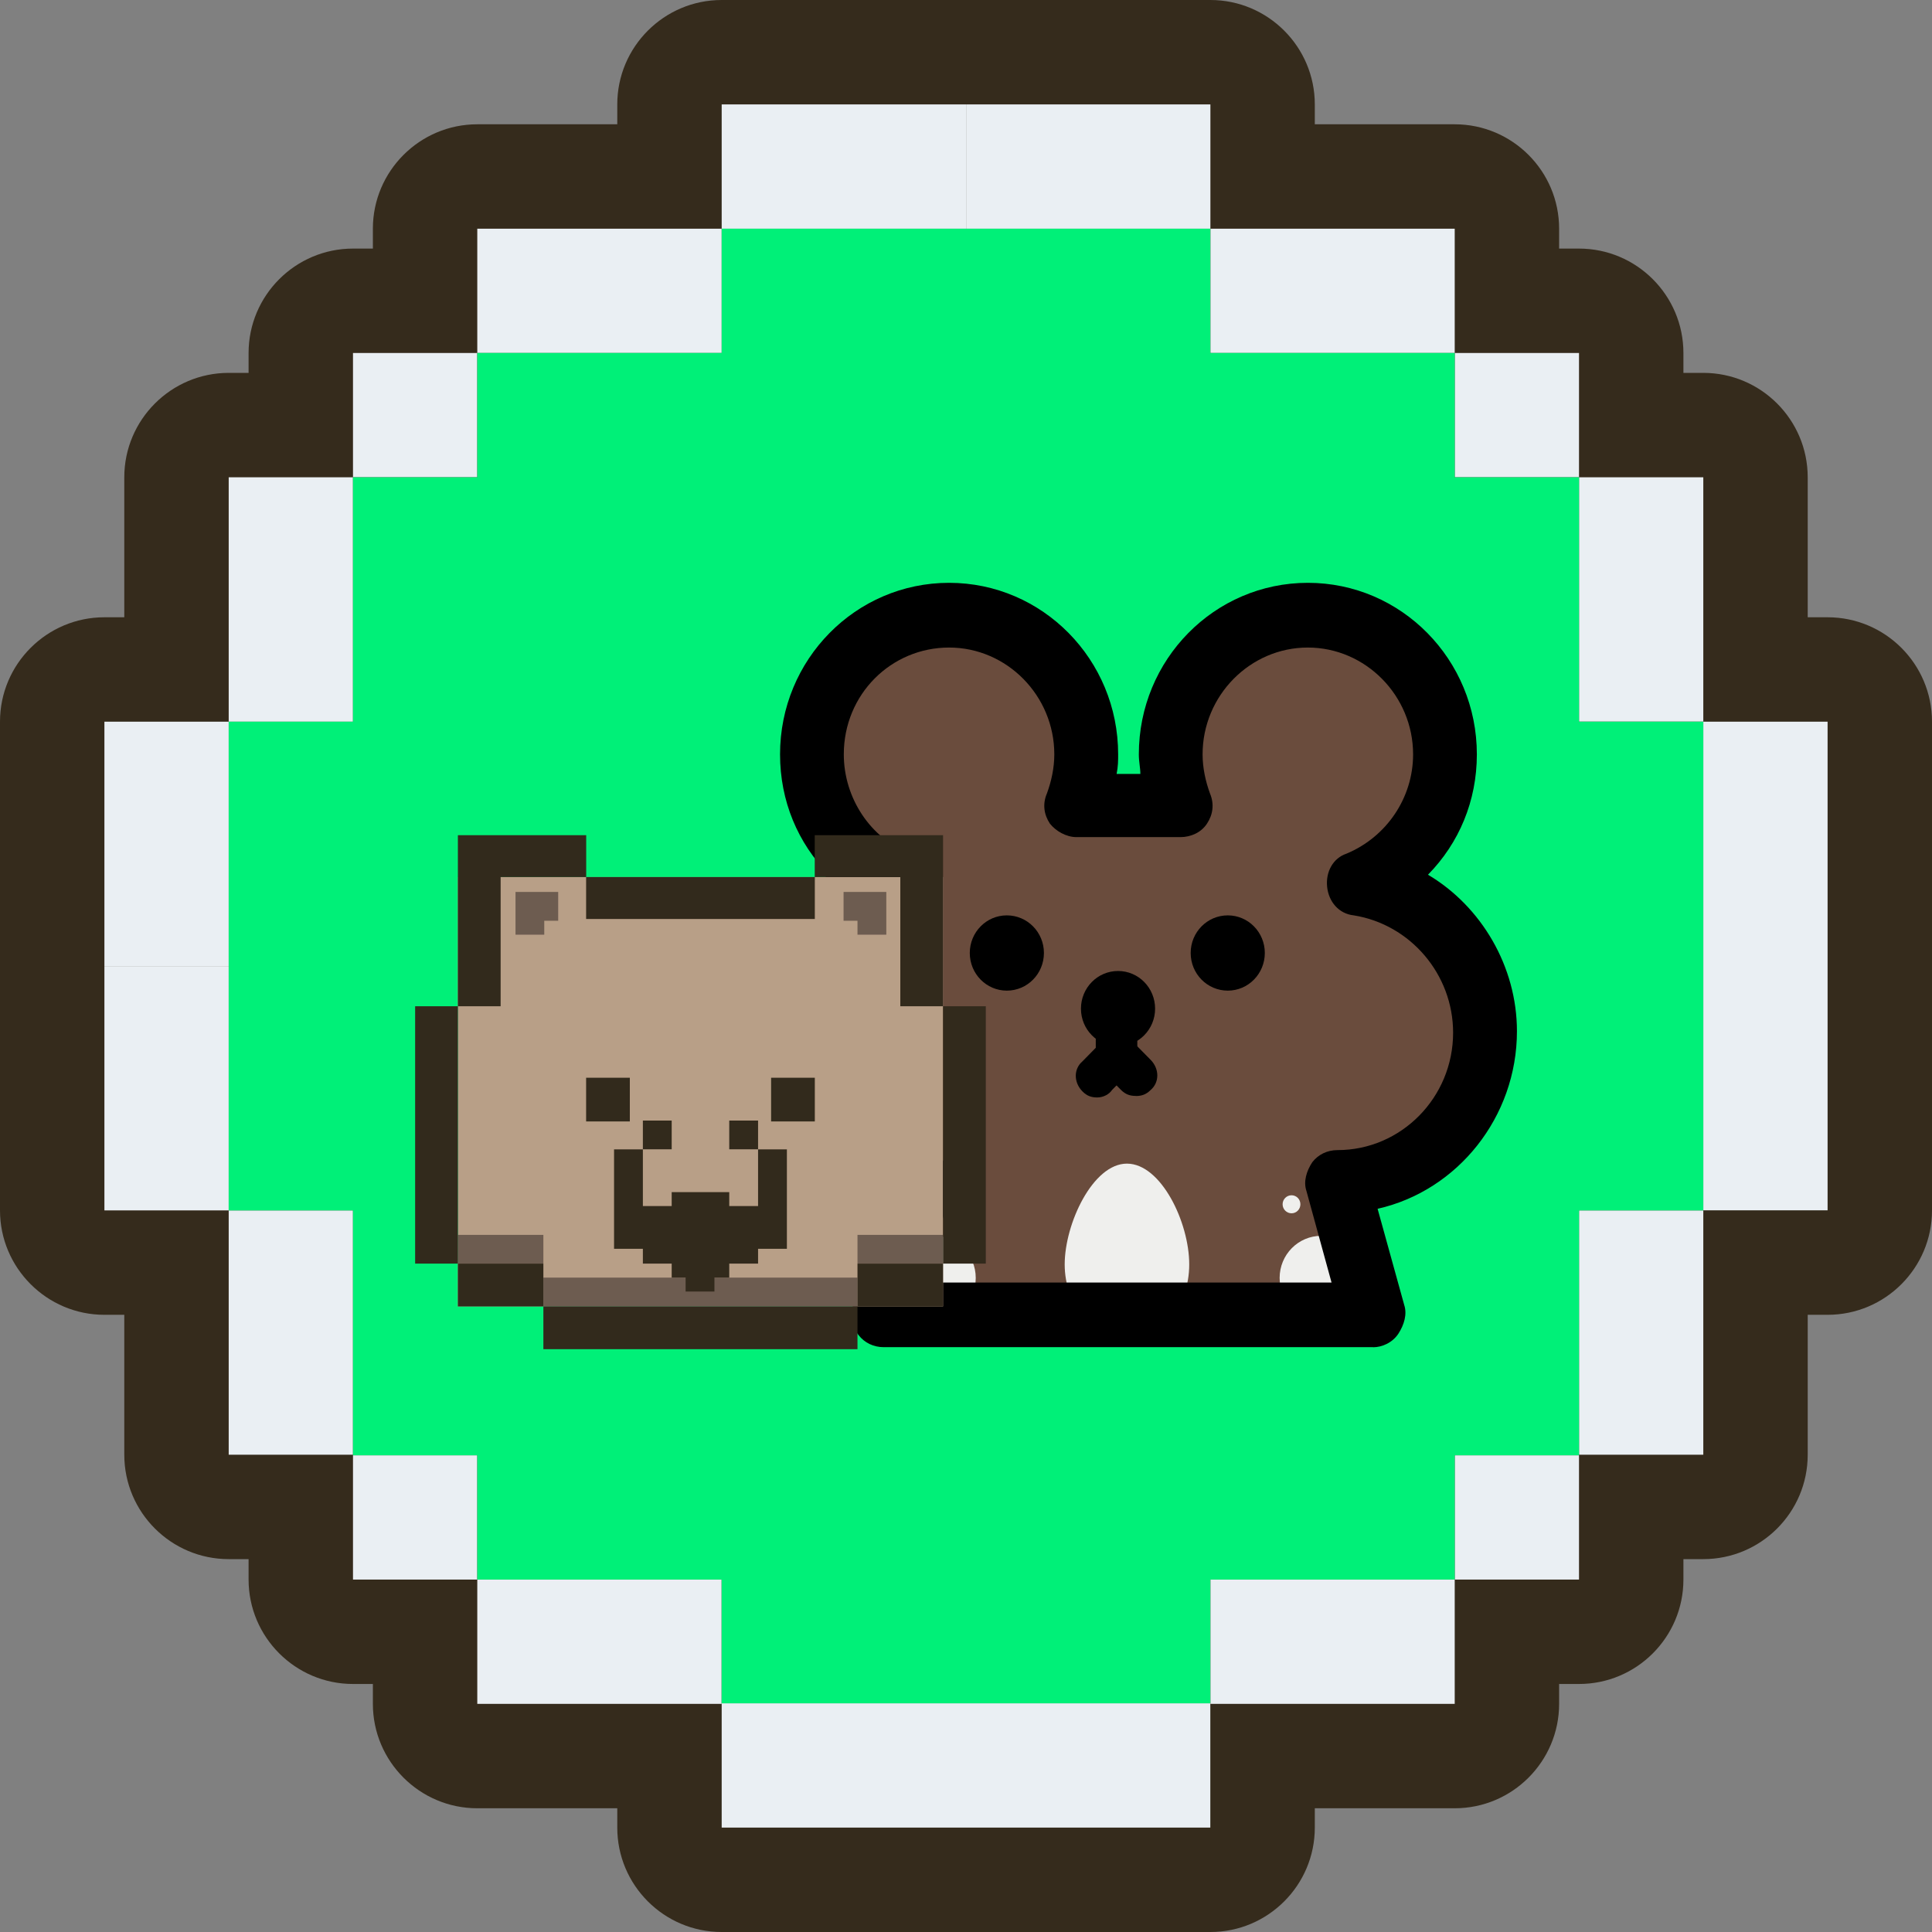 <svg width="24" height="24" viewBox="0 0 24 24" fill="none" xmlns="http://www.w3.org/2000/svg">
<rect x="0" y="0" width="24" height="24" fill="#808080" stroke="none"/>
<g clip-path="url(#clip0_982_37616)">
<g clip-path="url(#clip1_982_37616)">
<path d="M22.703 7.668H22.456V5.929C22.456 5.214 21.875 4.632 21.159 4.632H20.912V4.385C20.912 3.67 20.331 3.088 19.615 3.088H19.368V2.841C19.368 2.126 18.787 1.544 18.071 1.544H16.333V1.297C16.333 0.582 15.751 0 15.036 0H8.965C8.249 0 7.668 0.582 7.668 1.297V1.544H5.929C5.214 1.544 4.632 2.126 4.632 2.841V3.088H4.385C3.67 3.088 3.088 3.67 3.088 4.385V4.632H2.841C2.126 4.632 1.544 5.214 1.544 5.929V7.668H1.297C0.582 7.668 0 8.249 0 8.965V15.036C0 15.751 0.582 16.333 1.297 16.333H1.544V18.071C1.544 18.787 2.126 19.368 2.841 19.368H3.088V19.622C3.088 20.337 3.67 20.919 4.385 20.919H4.632V21.166C4.632 21.881 5.214 22.463 5.929 22.463H7.668V22.703C7.668 23.419 8.249 24 8.965 24H15.036C15.751 24 16.333 23.419 16.333 22.703V22.463H18.071C18.787 22.463 19.368 21.881 19.368 21.166V20.919H19.615C20.331 20.919 20.912 20.337 20.912 19.622V19.368H21.159C21.875 19.368 22.456 18.787 22.456 18.071V16.333H22.703C23.419 16.333 24 15.751 24 15.036V8.965C24 8.249 23.419 7.668 22.703 7.668Z" fill="#352B1C"/>
<path d="M22.703 8.965H21.159V12H22.703V8.965Z" fill="#EAEFF3"/>
<path d="M22.703 12H21.159V15.035H22.703V12Z" fill="#EAEFF3"/>
<path d="M15.036 2.841V1.297L12.001 1.297V2.841H15.036Z" fill="#EAEFF3"/>
<path d="M12 2.841V1.297L8.965 1.297V2.841H12Z" fill="#EAEFF3"/>
<path d="M15.035 22.703V21.159H12V22.703H15.035Z" fill="#EAEFF3"/>
<path d="M12 22.703V21.159H8.965V22.703H12Z" fill="#EAEFF3"/>
<path d="M21.159 5.929H19.615V8.964H21.159V5.929Z" fill="#EAEFF3"/>
<path d="M21.159 15.036H19.615V18.071H21.159V15.036Z" fill="#EAEFF3"/>
<path d="M18.071 21.166V19.622H15.036V21.166H18.071Z" fill="#EAEFF3"/>
<path d="M18.071 4.385V2.841H15.036V4.385H18.071Z" fill="#EAEFF3"/>
<path d="M19.615 4.385H18.071V5.929H19.615V4.385Z" fill="#EAEFF3"/>
<path d="M19.615 18.078H18.071V19.622H19.615V18.078Z" fill="#EAEFF3"/>
<path d="M1.297 12H2.841L2.841 8.965H1.297L1.297 12Z" fill="#EAEFF3"/>
<path d="M1.297 15.036H2.841L2.841 12.001H1.297L1.297 15.036Z" fill="#EAEFF3"/>
<path d="M2.841 8.965H4.385V5.929H2.841L2.841 8.965Z" fill="#EAEFF3"/>
<path d="M2.841 18.071H4.385V15.036H2.841L2.841 18.071Z" fill="#EAEFF3"/>
<path d="M8.964 21.166V19.622H5.929V21.166H8.964Z" fill="#EAEFF3"/>
<path d="M8.965 4.385V2.841H5.929V4.385H8.965Z" fill="#EAEFF3"/>
<path d="M4.385 5.929H5.929V4.385H4.385V5.929Z" fill="#EAEFF3"/>
<path d="M4.385 19.622H5.929V18.078H4.385V19.622Z" fill="#EAEFF3"/>
<path d="M8.965 2.841H15.035V4.385H18.071V5.929H19.615V8.965H21.159V15.036H19.615V18.078H18.071V19.622H15.035V21.159H8.965V19.622H5.929V18.078H4.385V15.036H2.841V8.965H4.385V5.929H5.929V4.385H8.965V2.841Z" fill="#00F078"/>
<path d="M16.596 14.679L17.038 16.324H10.96L11.402 14.679C10.389 14.679 9.56 13.838 9.56 12.81C9.56 11.876 10.242 11.091 11.144 10.96C10.518 10.699 10.058 10.082 10.058 9.353C10.058 8.4 10.813 7.633 11.752 7.633C12.692 7.633 13.447 8.4 13.447 9.353C13.447 9.577 13.41 9.783 13.337 9.988H14.626C14.552 9.802 14.515 9.577 14.515 9.353C14.515 8.4 15.27 7.633 16.21 7.633C17.15 7.633 17.904 8.4 17.904 9.353C17.904 10.082 17.462 10.717 16.818 10.96C17.702 11.091 18.402 11.857 18.402 12.81C18.439 13.838 17.628 14.679 16.597 14.679H16.596Z" fill="#6A4C3D"/>
<path d="M12.507 12.306C12.762 12.306 12.968 12.097 12.968 11.838C12.968 11.58 12.762 11.371 12.507 11.371C12.253 11.371 12.047 11.58 12.047 11.838C12.047 12.097 12.253 12.306 12.507 12.306Z" fill="black"/>
<path d="M15.252 12.306C15.506 12.306 15.712 12.097 15.712 11.838C15.712 11.58 15.506 11.371 15.252 11.371C14.997 11.371 14.791 11.58 14.791 11.838C14.791 12.097 14.997 12.306 15.252 12.306Z" fill="black"/>
<path d="M13.889 12.997C14.143 12.997 14.349 12.788 14.349 12.53C14.349 12.271 14.143 12.062 13.889 12.062C13.634 12.062 13.428 12.271 13.428 12.53C13.428 12.788 13.634 12.997 13.889 12.997Z" fill="black"/>
<path d="M13.889 12.53V13.109L13.631 13.352" fill="black"/>
<path d="M13.631 13.633C13.557 13.633 13.502 13.614 13.447 13.558C13.336 13.446 13.336 13.278 13.447 13.184L13.612 13.016V12.53C13.612 12.381 13.723 12.269 13.87 12.269C14.017 12.269 14.128 12.381 14.128 12.53V13.11C14.128 13.184 14.109 13.241 14.054 13.297L13.815 13.539C13.778 13.595 13.704 13.633 13.631 13.633Z" fill="black"/>
<path d="M14.11 13.614C14.036 13.614 13.981 13.595 13.925 13.539L13.704 13.315C13.594 13.203 13.594 13.035 13.704 12.942C13.815 12.83 13.98 12.83 14.073 12.942L14.294 13.166C14.404 13.278 14.404 13.446 14.294 13.54C14.238 13.596 14.183 13.615 14.11 13.615V13.614Z" fill="black"/>
<path d="M11.605 16.399C11.89 16.399 12.121 16.164 12.121 15.875C12.121 15.586 11.89 15.352 11.605 15.352C11.32 15.352 11.089 15.586 11.089 15.875C11.089 16.164 11.32 16.399 11.605 16.399Z" fill="#EFEFED"/>
<path d="M16.412 16.399C16.697 16.399 16.927 16.164 16.927 15.875C16.927 15.586 16.697 15.352 16.412 15.352C16.127 15.352 15.896 15.586 15.896 15.875C15.896 16.164 16.127 16.399 16.412 16.399Z" fill="#EFEFED"/>
<path d="M14.773 15.707C14.773 16.231 14.423 16.642 13.999 16.642C13.575 16.642 13.226 16.212 13.226 15.707C13.226 15.202 13.575 14.455 13.999 14.455C14.423 14.455 14.773 15.184 14.773 15.707Z" fill="#EFEFED"/>
<path d="M11.974 15.072C12.035 15.072 12.084 15.022 12.084 14.96C12.084 14.898 12.035 14.848 11.974 14.848C11.912 14.848 11.863 14.898 11.863 14.96C11.863 15.022 11.912 15.072 11.974 15.072Z" fill="#EFEFED"/>
<path d="M16.044 15.072C16.105 15.072 16.154 15.022 16.154 14.96C16.154 14.898 16.105 14.848 16.044 14.848C15.983 14.848 15.933 14.898 15.933 14.96C15.933 15.022 15.983 15.072 16.044 15.072Z" fill="#EFEFED"/>
<path d="M17.057 16.735H10.979C10.85 16.735 10.74 16.68 10.666 16.586C10.592 16.493 10.574 16.362 10.592 16.231L10.924 15.035C9.929 14.792 9.192 13.894 9.192 12.81C9.192 11.988 9.634 11.259 10.298 10.866C9.911 10.474 9.69 9.95 9.69 9.371C9.69 8.193 10.629 7.24 11.79 7.24C12.95 7.24 13.89 8.193 13.89 9.371C13.89 9.446 13.89 9.52 13.871 9.614H14.166C14.166 9.539 14.147 9.464 14.147 9.371C14.147 8.193 15.086 7.24 16.247 7.24C17.407 7.24 18.346 8.193 18.346 9.371C18.346 9.95 18.125 10.473 17.739 10.866C18.402 11.259 18.844 12.007 18.844 12.81C18.844 13.876 18.107 14.792 17.113 15.016L17.444 16.212C17.481 16.325 17.444 16.455 17.371 16.568C17.297 16.68 17.168 16.736 17.058 16.736L17.057 16.735ZM11.495 15.932H16.541L16.228 14.791C16.191 14.679 16.228 14.549 16.302 14.437C16.375 14.343 16.486 14.287 16.615 14.287C17.406 14.287 18.051 13.633 18.051 12.829C18.051 12.1 17.517 11.483 16.817 11.371C16.633 11.352 16.505 11.203 16.486 11.016C16.467 10.829 16.56 10.661 16.725 10.605C17.222 10.399 17.554 9.913 17.554 9.371C17.554 8.642 16.964 8.044 16.246 8.044C15.528 8.044 14.939 8.642 14.939 9.371C14.939 9.539 14.976 9.707 15.031 9.857C15.086 9.988 15.068 10.119 14.994 10.231C14.921 10.343 14.792 10.399 14.663 10.399H13.373C13.245 10.399 13.116 10.324 13.042 10.231C12.968 10.119 12.949 9.988 13.005 9.857C13.06 9.708 13.097 9.54 13.097 9.371C13.097 8.642 12.508 8.044 11.79 8.044C11.072 8.044 10.482 8.623 10.482 9.371C10.482 9.913 10.814 10.418 11.311 10.605C11.476 10.68 11.569 10.848 11.55 11.016C11.531 11.203 11.385 11.333 11.219 11.371C10.519 11.464 9.985 12.1 9.985 12.829C9.985 13.633 10.629 14.287 11.421 14.287C11.55 14.287 11.661 14.343 11.734 14.437C11.808 14.53 11.827 14.661 11.808 14.791L11.495 15.932H11.495Z" fill="black"/>
<path d="M11.715 10.895H5.688V16.229H11.715V10.895Z" fill="#B89F87"/>
<path d="M6.75 15.34H5.688V15.697H6.75V15.34Z" fill="#6D5C50"/>
<path d="M11.715 15.34H10.652V15.697H11.715V15.34Z" fill="#6D5C50"/>
<path d="M10.652 15.871H6.75V16.229H10.652V15.871Z" fill="#6D5C50"/>
<path d="M10.122 10.895H7.281V11.416H10.122V10.895Z" fill="#322A1C"/>
<path d="M11.184 12.5H11.715V10.895V10.375H11.184H10.121V10.895H11.184V12.5Z" fill="#322A1C"/>
<path d="M12.246 12.5H11.715V15.697H12.246V12.5Z" fill="#322A1C"/>
<path d="M6.219 10.895H7.282V10.375H6.219H5.688V10.895V12.5H6.219V10.895Z" fill="#322A1C"/>
<path d="M6.219 15.697H5.688V16.229H6.219H6.75V15.697H6.219Z" fill="#322A1C"/>
<path d="M10.652 16.229H6.75V16.76H10.652V16.229Z" fill="#322A1C"/>
<path d="M10.652 15.697V16.229H11.184H11.715V15.697H11.184H10.652Z" fill="#322A1C"/>
<path d="M5.688 12.5H5.157V15.697H5.688V12.5Z" fill="#322A1C"/>
<path d="M10.652 11.08H10.479V11.438H10.652V11.611H11.01V11.438V11.08H10.652Z" fill="#6D5C50"/>
<path d="M6.934 11.08H6.761H6.404V11.438V11.611H6.761V11.438H6.934V11.08Z" fill="#6D5C50"/>
<path d="M7.824 13.388H7.281V13.931H7.824V13.388Z" fill="#322A1C"/>
<path d="M8.344 13.92H7.986V14.277H8.344V13.92Z" fill="#322A1C"/>
<path d="M9.417 13.92H9.059V14.277H9.417V13.92Z" fill="#322A1C"/>
<path d="M9.417 14.982H9.059V14.809H8.344V14.982H7.986V14.278H7.628V15.513H7.986V15.697H8.344V15.871H8.517V16.044H8.875V15.871H9.059V15.697H9.417V15.513H9.775V14.278H9.417V14.982Z" fill="#322A1C"/>
<path d="M10.122 13.388H9.579V13.931H10.122V13.388Z" fill="#322A1C"/>
</g>
</g>
<defs>
<clipPath id="clip0_982_37616">
<rect width="24" height="24" fill="white" transform="matrix(-1 0 0 1 24 0)"/>
</clipPath>
<clipPath id="clip1_982_37616">
<rect width="24" height="24" fill="white"/>
</clipPath>
</defs>
</svg>
